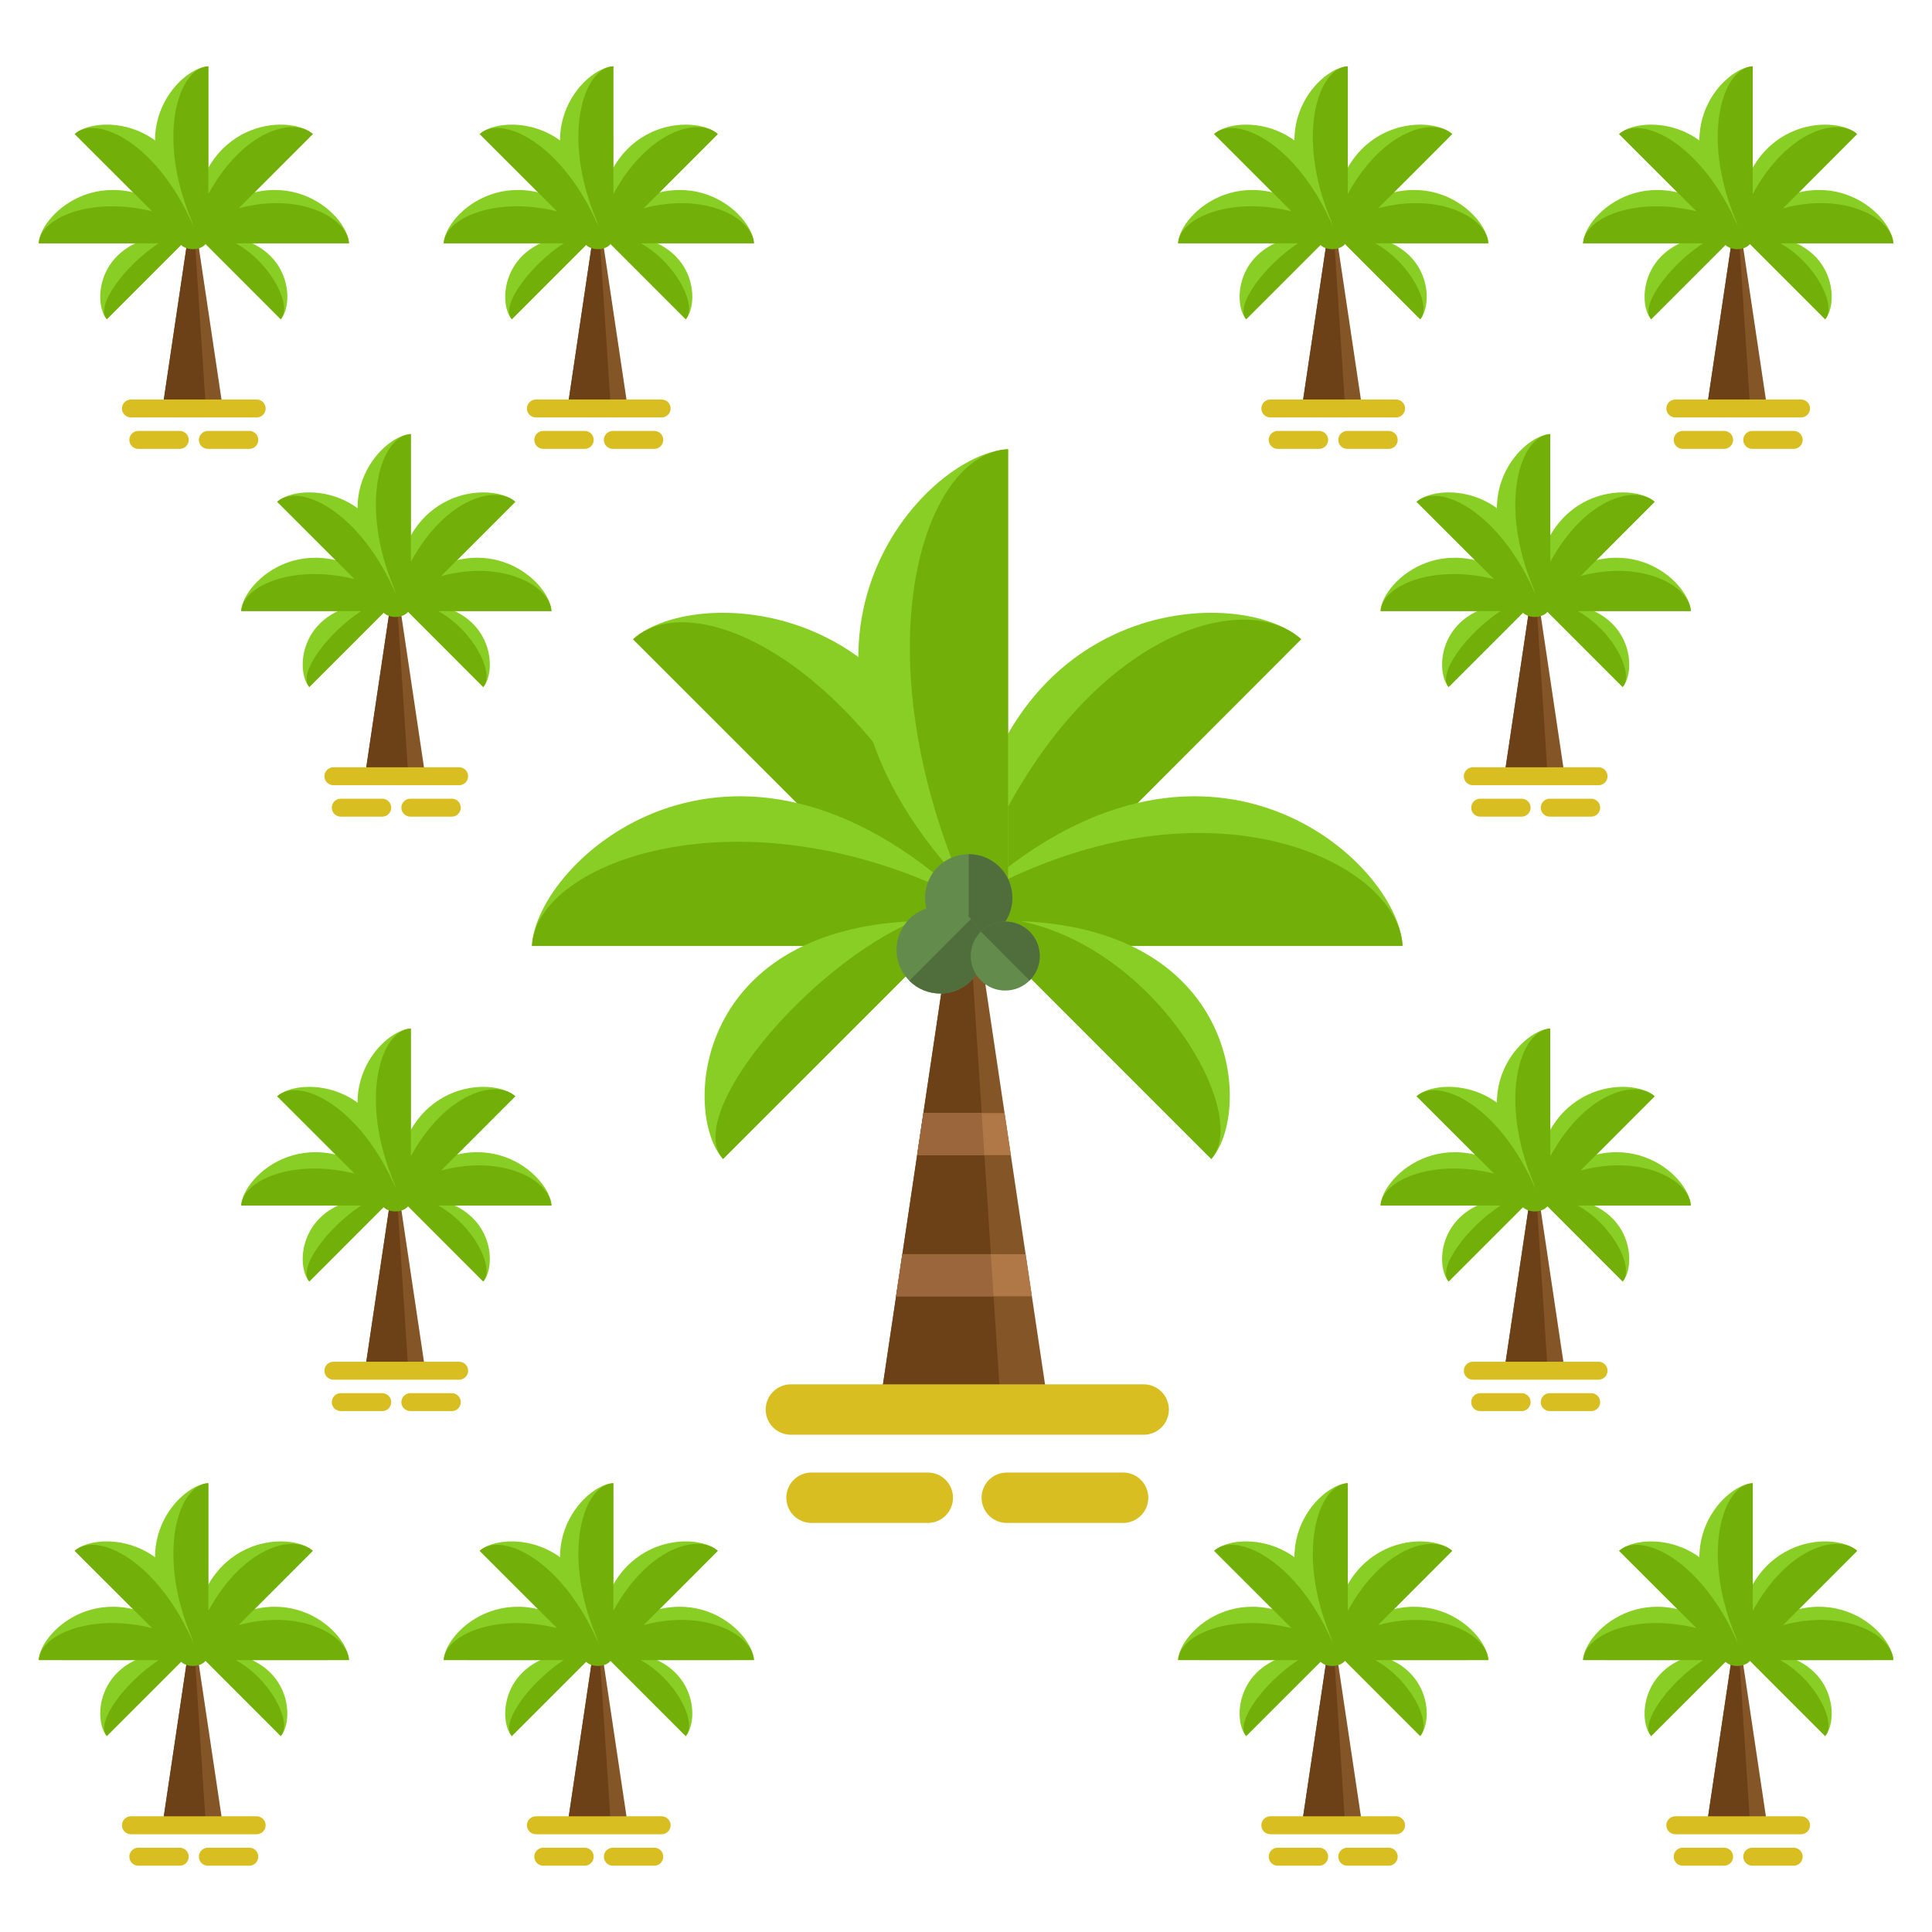<?xml version="1.0" encoding="utf-8"?>
<!-- Generator: Adobe Illustrator 16.0.0, SVG Export Plug-In . SVG Version: 6.00 Build 0)  -->
<!DOCTYPE svg PUBLIC "-//W3C//DTD SVG 1.1//EN" "http://www.w3.org/Graphics/SVG/1.1/DTD/svg11.dtd">
<svg version="1.1" xmlns="http://www.w3.org/2000/svg" xmlns:xlink="http://www.w3.org/1999/xlink" x="0px" y="0px" width="65px"
	 height="65px" viewBox="0 0 65 65" enable-background="new 0 0 65 65" xml:space="preserve">
<g id="Layer_1">
	<g>
		<g>
			<polygon fill="#845526" points="35.189,46.779 32.432,28.285 29.676,46.779 			"/>
			<polygon fill="#6D4118" points="33.635,46.779 32.432,28.285 29.676,46.779 			"/>
			<g>
				<g>
					<g>
						<g>
							<path fill="#88CE24" d="M32.705,30.656c-0.445-10.674-9.301-11.061-11.406-9.15l10.715,10.713L32.705,30.656z"/>
							<path fill="#73AF09" d="M32.705,30.656c-3.375-8.209-9.301-11.061-11.406-9.15l10.715,10.713L32.705,30.656z"/>
							<path fill="#88CE24" d="M32.42,30.229c-7.855-7.234-14.391-1.248-14.523,1.596l15.141,0.002L32.42,30.229z"/>
							<path fill="#73AF09" d="M32.42,30.229c-7.465-3.781-14.391-1.248-14.523,1.596l15.141,0.002L32.42,30.229z"/>
							<path fill="#88CE24" d="M30.748,30.99c-7.484,0.312-7.758,6.525-6.422,8.002l7.516-7.514L30.748,30.99z"/>
							<path fill="#73AF09" d="M30.748,30.99c-3.584,1.539-7.758,6.525-6.422,8.002l7.516-7.514L30.748,30.99z"/>
						</g>
						<g>
							<path fill="#88CE24" d="M32.381,30.656c0.441-10.674,9.293-11.061,11.395-9.15L33.076,32.219L32.381,30.656z"/>
							<path fill="#73AF09" d="M32.381,30.656c3.117-9.043,9.293-11.061,11.395-9.15L33.076,32.219L32.381,30.656z"/>
							<path fill="#88CE24" d="M32.654,30.229c7.863-7.234,14.398-1.248,14.535,1.596l-15.145,0.002L32.654,30.229z"/>
							<path fill="#73AF09" d="M32.654,30.229c7.844-4.449,14.398-1.248,14.535,1.596l-15.145,0.002L32.654,30.229z"/>
							<path fill="#88CE24" d="M34.338,30.99c7.484,0.312,7.754,6.525,6.414,8.002l-7.512-7.514L34.338,30.99z"/>
							<path fill="#73AF09" d="M34.338,30.99c4.617,0.957,7.754,6.525,6.414,8.002l-7.512-7.514L34.338,30.99z"/>
						</g>
					</g>
					<path fill="#88CE24" d="M32.318,29.648c-7.234-7.859-1.254-14.395,1.598-14.535v15.145L32.318,29.648z"/>
					<path fill="#73AF09" d="M32.318,29.648c-3.32-7.91-1.254-14.395,1.598-14.535v15.145L32.318,29.648z"/>
				</g>
				<polygon fill="#AF7846" points="30.855,38.863 34.008,38.863 33.797,37.447 31.066,37.447 				"/>
				<polygon fill="#AF7846" points="30.146,43.613 34.717,43.613 34.506,42.197 30.357,42.197 				"/>
				<polygon fill="#9B663B" points="33.027,37.447 31.066,37.447 30.855,38.863 33.119,38.863 				"/>
				<polygon fill="#9B663B" points="30.146,43.613 33.428,43.613 33.336,42.197 30.357,42.197 				"/>
				<g>
					<circle fill="#638C4C" cx="32.59" cy="30.207" r="1.469"/>
					<path fill="#506D3C" d="M32.59,28.738c0.811,0,1.469,0.658,1.469,1.469s-0.658,1.469-1.469,1.469"/>
				</g>
				<g>
					<circle fill="#638C4C" cx="31.632" cy="31.957" r="1.469"/>
					<path fill="#506D3C" d="M32.67,30.918c0.574,0.574,0.574,1.504,0,2.078c-0.572,0.572-1.502,0.572-2.076,0"/>
				</g>
				<g>
					<circle fill="#638C4C" cx="33.82" cy="32.165" r="1.161"/>
					<path fill="#506D3C" d="M33,31.344c0.453-0.451,1.189-0.453,1.641,0c0.455,0.453,0.455,1.188,0,1.643"/>
				</g>
			</g>
			<g>
				<g>
					<path fill="#D8BE21" d="M38.479,48.27H26.609c-0.469,0-0.848-0.377-0.848-0.846c0-0.471,0.379-0.85,0.848-0.85h11.869
						c0.467,0,0.848,0.379,0.848,0.85C39.326,47.893,38.945,48.27,38.479,48.27z"/>
				</g>
				<g>
					<g>
						<path fill="#D8BE21" d="M31.215,51.238h-3.912c-0.469,0-0.848-0.379-0.848-0.848c0-0.471,0.379-0.848,0.848-0.848h3.912
							c0.469,0,0.848,0.377,0.848,0.848C32.062,50.859,31.684,51.238,31.215,51.238z"/>
					</g>
					<g>
						<path fill="#D8BE21" d="M37.785,51.238h-3.912c-0.469,0-0.848-0.379-0.848-0.848c0-0.471,0.379-0.848,0.848-0.848h3.912
							c0.469,0,0.848,0.377,0.848,0.848C38.633,50.859,38.254,51.238,37.785,51.238z"/>
					</g>
				</g>
			</g>
		</g>
		<g>
			<g>
				<g>
					<g>
						<polygon fill="#845526" points="7.463,13.514 6.48,6.924 5.5,13.514 						"/>
						<polygon fill="#6D4118" points="6.91,13.514 6.48,6.924 5.5,13.514 						"/>
						<g>
							<g>
								<g>
									<g>
										<path fill="#88CE24" d="M6.578,7.77C6.42,3.967,3.266,3.828,2.514,4.51l3.818,3.816L6.578,7.77z"/>
										<path fill="#88CE24" d="M6.477,7.617C3.678,5.039,1.35,7.172,1.303,8.186h5.395L6.477,7.617z"/>
										<path fill="#88CE24" d="M5.881,7.889C3.215,8,3.117,10.213,3.594,10.74l2.678-2.678L5.881,7.889z"/>
									</g>
									<g>
										<path fill="#88CE24" d="M6.463,7.77c0.158-3.803,3.311-3.941,4.061-3.26L6.711,8.326L6.463,7.77z"/>
										<path fill="#88CE24" d="M6.561,7.617c2.803-2.578,5.131-0.445,5.18,0.568H6.344L6.561,7.617z"/>
										<path fill="#88CE24" d="M7.16,7.889C9.828,8,9.922,10.213,9.445,10.74L6.77,8.062L7.16,7.889z"/>
									</g>
								</g>
								<path fill="#88CE24" d="M6.441,7.41C3.863,4.609,5.994,2.281,7.01,2.23v5.396L6.441,7.41z"/>
								<path fill="#73AF09" d="M6.516,7.631C5.305,4.814,3.252,3.84,2.514,4.51l2.602,2.6C3.031,6.592,1.342,7.35,1.303,8.186
									h4.035C4.227,8.91,3.184,10.287,3.594,10.74l2.553-2.555h0.045l0.141,0.141l0.062-0.141H6.52h0.129l0.062,0.141L6.85,8.186
									h0.043l2.553,2.555c0.398-0.439-0.312-1.885-1.512-2.555h3.807c-0.041-0.828-1.611-1.74-3.713-1.178l2.496-2.498
									C9.883,3.928,8.186,4.375,7.01,6.527V2.23C5.994,2.281,5.258,4.592,6.441,7.41"/>
							</g>
						</g>
						<g>
							<g>
								<path fill="#D8BE21" d="M8.635,14.045H4.406c-0.168,0-0.303-0.135-0.303-0.301c0-0.168,0.135-0.303,0.303-0.303h4.229
									c0.166,0,0.303,0.135,0.303,0.303C8.938,13.91,8.801,14.045,8.635,14.045z"/>
							</g>
							<g>
								<g>
									<path fill="#D8BE21" d="M6.047,15.102H4.652c-0.166,0-0.301-0.135-0.301-0.301c0-0.168,0.135-0.303,0.301-0.303h1.395
										c0.168,0,0.303,0.135,0.303,0.303C6.35,14.967,6.215,15.102,6.047,15.102z"/>
								</g>
								<g>
									<path fill="#D8BE21" d="M8.389,15.102H6.994c-0.166,0-0.303-0.135-0.303-0.301c0-0.168,0.137-0.303,0.303-0.303h1.395
										c0.166,0,0.301,0.135,0.301,0.303C8.689,14.967,8.555,15.102,8.389,15.102z"/>
								</g>
							</g>
						</g>
					</g>
					<ellipse fill="#73AF09" cx="6.49" cy="8.055" rx="0.484" ry="0.33"/>
				</g>
				<g>
					<g>
						<polygon fill="#845526" points="21.088,13.514 20.105,6.924 19.125,13.514 						"/>
						<polygon fill="#6D4118" points="20.535,13.514 20.105,6.924 19.125,13.514 						"/>
						<g>
							<g>
								<g>
									<g>
										<path fill="#88CE24" d="M20.203,7.77c-0.158-3.803-3.312-3.941-4.064-3.26l3.818,3.816L20.203,7.77z"/>
										<path fill="#88CE24" d="M20.102,7.617c-2.799-2.578-5.127-0.445-5.174,0.568h5.395L20.102,7.617z"/>
										<path fill="#88CE24" d="M19.506,7.889C16.84,8,16.742,10.213,17.219,10.74l2.678-2.678L19.506,7.889z"/>
									</g>
									<g>
										<path fill="#88CE24" d="M20.088,7.77c0.158-3.803,3.311-3.941,4.061-3.26l-3.812,3.816L20.088,7.77z"/>
										<path fill="#88CE24" d="M20.186,7.617c2.803-2.578,5.131-0.445,5.18,0.568h-5.396L20.186,7.617z"/>
										<path fill="#88CE24" d="M20.785,7.889C23.453,8,23.547,10.213,23.07,10.74l-2.676-2.678L20.785,7.889z"/>
									</g>
								</g>
								<path fill="#88CE24" d="M20.066,7.41c-2.578-2.801-0.447-5.129,0.568-5.18v5.396L20.066,7.41z"/>
								<path fill="#73AF09" d="M20.141,7.631C18.93,4.814,16.877,3.84,16.139,4.51l2.602,2.6c-2.084-0.518-3.773,0.24-3.812,1.076
									h4.035c-1.111,0.725-2.154,2.102-1.744,2.555l2.553-2.555h0.045l0.141,0.141l0.062-0.141h0.125h0.129l0.062,0.141
									l0.139-0.141h0.043l2.553,2.555c0.398-0.439-0.312-1.885-1.512-2.555h3.807c-0.041-0.828-1.611-1.74-3.713-1.178
									l2.496-2.498c-0.641-0.582-2.338-0.135-3.514,2.018V2.23c-1.016,0.051-1.752,2.361-0.568,5.18"/>
							</g>
						</g>
						<g>
							<g>
								<path fill="#D8BE21" d="M22.26,14.045h-4.229c-0.168,0-0.303-0.135-0.303-0.301c0-0.168,0.135-0.303,0.303-0.303h4.229
									c0.166,0,0.303,0.135,0.303,0.303C22.562,13.91,22.426,14.045,22.26,14.045z"/>
							</g>
							<g>
								<g>
									<path fill="#D8BE21" d="M19.672,15.102h-1.395c-0.166,0-0.301-0.135-0.301-0.301c0-0.168,0.135-0.303,0.301-0.303h1.395
										c0.168,0,0.303,0.135,0.303,0.303C19.975,14.967,19.84,15.102,19.672,15.102z"/>
								</g>
								<g>
									<path fill="#D8BE21" d="M22.014,15.102h-1.395c-0.166,0-0.303-0.135-0.303-0.301c0-0.168,0.137-0.303,0.303-0.303h1.395
										c0.166,0,0.301,0.135,0.301,0.303C22.314,14.967,22.18,15.102,22.014,15.102z"/>
								</g>
							</g>
						</g>
					</g>
					<ellipse fill="#73AF09" cx="20.115" cy="8.055" rx="0.484" ry="0.33"/>
				</g>
			</g>
			<g>
				<g>
					<polygon fill="#845526" points="14.275,25.887 13.293,19.297 12.312,25.887 					"/>
					<polygon fill="#6D4118" points="13.723,25.887 13.293,19.297 12.312,25.887 					"/>
					<g>
						<g>
							<g>
								<g>
									<path fill="#88CE24" d="M13.391,20.143c-0.158-3.803-3.312-3.941-4.064-3.26l3.818,3.816L13.391,20.143z"/>
									<path fill="#88CE24" d="M13.289,19.99c-2.799-2.578-5.127-0.445-5.174,0.568h5.395L13.289,19.99z"/>
									<path fill="#88CE24" d="M12.693,20.262c-2.666,0.111-2.764,2.324-2.287,2.852l2.678-2.678L12.693,20.262z"/>
								</g>
								<g>
									<path fill="#88CE24" d="M13.275,20.143c0.158-3.803,3.311-3.941,4.061-3.26l-3.812,3.816L13.275,20.143z"/>
									<path fill="#88CE24" d="M13.373,19.99c2.803-2.578,5.131-0.445,5.18,0.568h-5.396L13.373,19.99z"/>
									<path fill="#88CE24" d="M13.973,20.262c2.668,0.111,2.762,2.324,2.285,2.852l-2.676-2.678L13.973,20.262z"/>
								</g>
							</g>
							<path fill="#88CE24" d="M13.254,19.783c-2.578-2.801-0.447-5.129,0.568-5.18V20L13.254,19.783z"/>
							<path fill="#73AF09" d="M13.328,20.004c-1.211-2.816-3.264-3.791-4.002-3.121l2.602,2.6c-2.084-0.518-3.773,0.24-3.812,1.076
								h4.035c-1.111,0.725-2.154,2.102-1.744,2.555l2.553-2.555h0.045l0.141,0.141l0.062-0.141h0.125h0.129l0.062,0.141
								l0.139-0.141h0.043l2.553,2.555c0.398-0.439-0.312-1.885-1.512-2.555h3.807c-0.041-0.828-1.611-1.74-3.713-1.178l2.496-2.498
								c-0.641-0.582-2.338-0.135-3.514,2.018v-4.297c-1.016,0.051-1.752,2.361-0.568,5.18"/>
						</g>
					</g>
					<g>
						<g>
							<path fill="#D8BE21" d="M15.447,26.418h-4.229c-0.168,0-0.303-0.135-0.303-0.301c0-0.168,0.135-0.303,0.303-0.303h4.229
								c0.166,0,0.303,0.135,0.303,0.303C15.75,26.283,15.613,26.418,15.447,26.418z"/>
						</g>
						<g>
							<g>
								<path fill="#D8BE21" d="M12.859,27.475h-1.395c-0.166,0-0.301-0.135-0.301-0.301c0-0.168,0.135-0.303,0.301-0.303h1.395
									c0.168,0,0.303,0.135,0.303,0.303C13.162,27.34,13.027,27.475,12.859,27.475z"/>
							</g>
							<g>
								<path fill="#D8BE21" d="M15.201,27.475h-1.395c-0.166,0-0.303-0.135-0.303-0.301c0-0.168,0.137-0.303,0.303-0.303h1.395
									c0.166,0,0.301,0.135,0.301,0.303C15.502,27.34,15.367,27.475,15.201,27.475z"/>
							</g>
						</g>
					</g>
				</g>
				<ellipse fill="#73AF09" cx="13.303" cy="20.428" rx="0.484" ry="0.33"/>
			</g>
		</g>
		<g>
			<g>
				<g>
					<g>
						<polygon fill="#845526" points="7.463,61.18 6.48,54.592 5.5,61.18 						"/>
						<polygon fill="#6D4118" points="6.91,61.18 6.48,54.592 5.5,61.18 						"/>
						<g>
							<g>
								<g>
									<g>
										<path fill="#88CE24" d="M6.578,55.436c-0.158-3.803-3.312-3.941-4.064-3.26l3.818,3.816L6.578,55.436z"/>
										<path fill="#88CE24" d="M6.477,55.283c-2.799-2.578-5.127-0.445-5.174,0.568l5.395,0.002L6.477,55.283z"/>
										<path fill="#88CE24" d="M5.881,55.555c-2.666,0.111-2.764,2.324-2.287,2.852l2.678-2.678L5.881,55.555z"/>
									</g>
									<g>
										<path fill="#88CE24" d="M6.463,55.436c0.158-3.803,3.311-3.941,4.061-3.26l-3.812,3.816L6.463,55.436z"/>
										<path fill="#88CE24" d="M6.561,55.283c2.803-2.578,5.131-0.445,5.18,0.568l-5.396,0.002L6.561,55.283z"/>
										<path fill="#88CE24" d="M7.16,55.555c2.668,0.111,2.762,2.324,2.285,2.852L6.77,55.729L7.16,55.555z"/>
									</g>
								</g>
								<path fill="#88CE24" d="M6.441,55.076c-2.578-2.799-0.447-5.127,0.568-5.178v5.396L6.441,55.076z"/>
								<path fill="#73AF09" d="M6.516,55.297c-1.211-2.814-3.264-3.791-4.002-3.121l2.602,2.6c-2.084-0.518-3.773,0.24-3.812,1.076
									l4.035,0.002c-1.111,0.725-2.154,2.1-1.744,2.553l2.553-2.553h0.045l0.141,0.139l0.062-0.139H6.52h0.129l0.062,0.139
									l0.139-0.139h0.043l2.553,2.553c0.398-0.439-0.312-1.885-1.512-2.553l3.807-0.002c-0.041-0.828-1.611-1.74-3.713-1.178
									l2.496-2.498c-0.641-0.582-2.338-0.135-3.514,2.018v-4.295c-1.016,0.051-1.752,2.359-0.568,5.178"/>
							</g>
						</g>
						<g>
							<g>
								<path fill="#D8BE21" d="M8.635,61.711H4.406c-0.168,0-0.303-0.133-0.303-0.301s0.135-0.303,0.303-0.303h4.229
									c0.166,0,0.303,0.135,0.303,0.303S8.801,61.711,8.635,61.711z"/>
							</g>
							<g>
								<g>
									<path fill="#D8BE21" d="M6.047,62.77H4.652c-0.166,0-0.301-0.137-0.301-0.303c0-0.168,0.135-0.303,0.301-0.303h1.395
										c0.168,0,0.303,0.135,0.303,0.303C6.35,62.633,6.215,62.77,6.047,62.77z"/>
								</g>
								<g>
									<path fill="#D8BE21" d="M8.389,62.77H6.994c-0.166,0-0.303-0.137-0.303-0.303c0-0.168,0.137-0.303,0.303-0.303h1.395
										c0.166,0,0.301,0.135,0.301,0.303C8.689,62.633,8.555,62.77,8.389,62.77z"/>
								</g>
							</g>
						</g>
					</g>
					<ellipse fill="#73AF09" cx="6.49" cy="55.721" rx="0.484" ry="0.33"/>
				</g>
				<g>
					<g>
						<polygon fill="#845526" points="21.088,61.18 20.105,54.592 19.125,61.18 						"/>
						<polygon fill="#6D4118" points="20.535,61.18 20.105,54.592 19.125,61.18 						"/>
						<g>
							<g>
								<g>
									<g>
										<path fill="#88CE24" d="M20.203,55.436c-0.158-3.803-3.312-3.941-4.064-3.26l3.818,3.816L20.203,55.436z"/>
										<path fill="#88CE24" d="M20.102,55.283c-2.799-2.578-5.127-0.445-5.174,0.568l5.395,0.002L20.102,55.283z"/>
										<path fill="#88CE24" d="M19.506,55.555c-2.666,0.111-2.764,2.324-2.287,2.852l2.678-2.678L19.506,55.555z"/>
									</g>
									<g>
										<path fill="#88CE24" d="M20.088,55.436c0.158-3.803,3.311-3.941,4.061-3.26l-3.812,3.816L20.088,55.436z"/>
										<path fill="#88CE24" d="M20.186,55.283c2.803-2.578,5.131-0.445,5.18,0.568l-5.396,0.002L20.186,55.283z"/>
										<path fill="#88CE24" d="M20.785,55.555c2.668,0.111,2.762,2.324,2.285,2.852l-2.676-2.678L20.785,55.555z"/>
									</g>
								</g>
								<path fill="#88CE24" d="M20.066,55.076c-2.578-2.799-0.447-5.127,0.568-5.178v5.396L20.066,55.076z"/>
								<path fill="#73AF09" d="M20.141,55.297c-1.211-2.814-3.264-3.791-4.002-3.121l2.602,2.6
									c-2.084-0.518-3.773,0.24-3.812,1.076l4.035,0.002c-1.111,0.725-2.154,2.1-1.744,2.553l2.553-2.553h0.045l0.141,0.139
									l0.062-0.139h0.125h0.129l0.062,0.139l0.139-0.139h0.043l2.553,2.553c0.398-0.439-0.312-1.885-1.512-2.553l3.807-0.002
									c-0.041-0.828-1.611-1.74-3.713-1.178l2.496-2.498c-0.641-0.582-2.338-0.135-3.514,2.018v-4.295
									c-1.016,0.051-1.752,2.359-0.568,5.178"/>
							</g>
						</g>
						<g>
							<g>
								<path fill="#D8BE21" d="M22.26,61.711h-4.229c-0.168,0-0.303-0.133-0.303-0.301s0.135-0.303,0.303-0.303h4.229
									c0.166,0,0.303,0.135,0.303,0.303S22.426,61.711,22.26,61.711z"/>
							</g>
							<g>
								<g>
									<path fill="#D8BE21" d="M19.672,62.77h-1.395c-0.166,0-0.301-0.137-0.301-0.303c0-0.168,0.135-0.303,0.301-0.303h1.395
										c0.168,0,0.303,0.135,0.303,0.303C19.975,62.633,19.84,62.77,19.672,62.77z"/>
								</g>
								<g>
									<path fill="#D8BE21" d="M22.014,62.77h-1.395c-0.166,0-0.303-0.137-0.303-0.303c0-0.168,0.137-0.303,0.303-0.303h1.395
										c0.166,0,0.301,0.135,0.301,0.303C22.314,62.633,22.18,62.77,22.014,62.77z"/>
								</g>
							</g>
						</g>
					</g>
					<ellipse fill="#73AF09" cx="20.115" cy="55.721" rx="0.484" ry="0.33"/>
				</g>
			</g>
			<g>
				<g>
					<polygon fill="#845526" points="14.275,45.887 13.293,39.297 12.312,45.887 					"/>
					<polygon fill="#6D4118" points="13.723,45.887 13.293,39.297 12.312,45.887 					"/>
					<g>
						<g>
							<g>
								<g>
									<path fill="#88CE24" d="M13.391,40.143c-0.158-3.803-3.312-3.941-4.064-3.26l3.818,3.816L13.391,40.143z"/>
									<path fill="#88CE24" d="M13.289,39.99c-2.799-2.578-5.127-0.445-5.174,0.568h5.395L13.289,39.99z"/>
									<path fill="#88CE24" d="M12.693,40.262c-2.666,0.111-2.764,2.324-2.287,2.852l2.678-2.678L12.693,40.262z"/>
								</g>
								<g>
									<path fill="#88CE24" d="M13.275,40.143c0.158-3.803,3.311-3.941,4.061-3.26l-3.812,3.816L13.275,40.143z"/>
									<path fill="#88CE24" d="M13.373,39.99c2.803-2.578,5.131-0.445,5.18,0.568h-5.396L13.373,39.99z"/>
									<path fill="#88CE24" d="M13.973,40.262c2.668,0.111,2.762,2.324,2.285,2.852l-2.676-2.678L13.973,40.262z"/>
								</g>
							</g>
							<path fill="#88CE24" d="M13.254,39.783c-2.578-2.801-0.447-5.129,0.568-5.18V40L13.254,39.783z"/>
							<path fill="#73AF09" d="M13.328,40.004c-1.211-2.816-3.264-3.791-4.002-3.121l2.602,2.6c-2.084-0.518-3.773,0.24-3.812,1.076
								h4.035c-1.111,0.725-2.154,2.102-1.744,2.555l2.553-2.555h0.045l0.141,0.141l0.062-0.141h0.125h0.129l0.062,0.141
								l0.139-0.141h0.043l2.553,2.555c0.398-0.439-0.312-1.885-1.512-2.555h3.807c-0.041-0.828-1.611-1.74-3.713-1.178l2.496-2.498
								c-0.641-0.582-2.338-0.135-3.514,2.018v-4.297c-1.016,0.051-1.752,2.361-0.568,5.18"/>
						</g>
					</g>
					<g>
						<g>
							<path fill="#D8BE21" d="M15.447,46.418h-4.229c-0.168,0-0.303-0.135-0.303-0.301c0-0.168,0.135-0.303,0.303-0.303h4.229
								c0.166,0,0.303,0.135,0.303,0.303C15.75,46.283,15.613,46.418,15.447,46.418z"/>
						</g>
						<g>
							<g>
								<path fill="#D8BE21" d="M12.859,47.475h-1.395c-0.166,0-0.301-0.135-0.301-0.301c0-0.168,0.135-0.303,0.301-0.303h1.395
									c0.168,0,0.303,0.135,0.303,0.303C13.162,47.34,13.027,47.475,12.859,47.475z"/>
							</g>
							<g>
								<path fill="#D8BE21" d="M15.201,47.475h-1.395c-0.166,0-0.303-0.135-0.303-0.301c0-0.168,0.137-0.303,0.303-0.303h1.395
									c0.166,0,0.301,0.135,0.301,0.303C15.502,47.34,15.367,47.475,15.201,47.475z"/>
							</g>
						</g>
					</g>
				</g>
				<ellipse fill="#73AF09" cx="13.303" cy="40.428" rx="0.484" ry="0.33"/>
			</g>
		</g>
		<g>
			<g>
				<g>
					<g>
						<polygon fill="#845526" points="45.797,61.18 44.814,54.592 43.832,61.18 						"/>
						<polygon fill="#6D4118" points="45.242,61.18 44.814,54.592 43.832,61.18 						"/>
						<g>
							<g>
								<g>
									<g>
										<path fill="#88CE24" d="M44.912,55.436c-0.158-3.803-3.314-3.941-4.064-3.26l3.818,3.816L44.912,55.436z"/>
										<path fill="#88CE24" d="M44.811,55.283c-2.799-2.578-5.127-0.445-5.176,0.568l5.395,0.002L44.811,55.283z"/>
										<path fill="#88CE24" d="M44.215,55.555c-2.668,0.111-2.764,2.324-2.289,2.852l2.678-2.678L44.215,55.555z"/>
									</g>
									<g>
										<path fill="#88CE24" d="M44.797,55.436c0.156-3.803,3.311-3.941,4.059-3.26l-3.811,3.816L44.797,55.436z"/>
										<path fill="#88CE24" d="M44.895,55.283c2.801-2.578,5.129-0.445,5.178,0.568l-5.395,0.002L44.895,55.283z"/>
										<path fill="#88CE24" d="M45.494,55.555c2.666,0.111,2.762,2.324,2.285,2.852l-2.676-2.678L45.494,55.555z"/>
									</g>
								</g>
								<path fill="#88CE24" d="M44.773,55.076c-2.576-2.799-0.445-5.127,0.57-5.178v5.396L44.773,55.076z"/>
								<path fill="#73AF09" d="M44.85,55.297c-1.211-2.814-3.264-3.791-4.002-3.121l2.602,2.6c-2.084-0.518-3.773,0.24-3.814,1.076
									l4.037,0.002c-1.111,0.725-2.154,2.1-1.746,2.553l2.555-2.553h0.045l0.141,0.139l0.061-0.139h0.127h0.129l0.062,0.139
									l0.139-0.139h0.043l2.553,2.553c0.398-0.439-0.312-1.885-1.512-2.553l3.805-0.002c-0.039-0.828-1.611-1.74-3.711-1.178
									l2.494-2.498c-0.639-0.582-2.338-0.135-3.512,2.018v-4.295c-1.016,0.051-1.752,2.359-0.57,5.178"/>
							</g>
						</g>
						<g>
							<g>
								<path fill="#D8BE21" d="M46.969,61.711H42.74c-0.168,0-0.303-0.133-0.303-0.301s0.135-0.303,0.303-0.303h4.229
									c0.166,0,0.303,0.135,0.303,0.303S47.135,61.711,46.969,61.711z"/>
							</g>
							<g>
								<g>
									<path fill="#D8BE21" d="M44.381,62.77h-1.395c-0.166,0-0.301-0.137-0.301-0.303c0-0.168,0.135-0.303,0.301-0.303h1.395
										c0.166,0,0.303,0.135,0.303,0.303C44.684,62.633,44.547,62.77,44.381,62.77z"/>
								</g>
								<g>
									<path fill="#D8BE21" d="M46.723,62.77h-1.395c-0.168,0-0.303-0.137-0.303-0.303c0-0.168,0.135-0.303,0.303-0.303h1.395
										c0.166,0,0.301,0.135,0.301,0.303C47.023,62.633,46.889,62.77,46.723,62.77z"/>
								</g>
							</g>
						</g>
					</g>
					<ellipse fill="#73AF09" cx="44.823" cy="55.721" rx="0.485" ry="0.33"/>
				</g>
				<g>
					<g>
						<polygon fill="#845526" points="59.422,61.18 58.439,54.592 57.457,61.18 						"/>
						<polygon fill="#6D4118" points="58.867,61.18 58.439,54.592 57.457,61.18 						"/>
						<g>
							<g>
								<g>
									<g>
										<path fill="#88CE24" d="M58.537,55.436c-0.158-3.803-3.314-3.941-4.064-3.26l3.818,3.816L58.537,55.436z"/>
										<path fill="#88CE24" d="M58.436,55.283c-2.799-2.578-5.127-0.445-5.176,0.568l5.395,0.002L58.436,55.283z"/>
										<path fill="#88CE24" d="M57.84,55.555c-2.668,0.111-2.764,2.324-2.289,2.852l2.678-2.678L57.84,55.555z"/>
									</g>
									<g>
										<path fill="#88CE24" d="M58.422,55.436c0.156-3.803,3.311-3.941,4.059-3.26l-3.811,3.816L58.422,55.436z"/>
										<path fill="#88CE24" d="M58.52,55.283c2.801-2.578,5.129-0.445,5.178,0.568l-5.395,0.002L58.52,55.283z"/>
										<path fill="#88CE24" d="M59.119,55.555c2.666,0.111,2.762,2.324,2.285,2.852l-2.676-2.678L59.119,55.555z"/>
									</g>
								</g>
								<path fill="#88CE24" d="M58.398,55.076c-2.576-2.799-0.445-5.127,0.57-5.178v5.396L58.398,55.076z"/>
								<path fill="#73AF09" d="M58.475,55.297c-1.211-2.814-3.264-3.791-4.002-3.121l2.602,2.6
									c-2.084-0.518-3.773,0.24-3.814,1.076l4.037,0.002c-1.111,0.725-2.154,2.1-1.746,2.553l2.555-2.553h0.045l0.141,0.139
									l0.061-0.139h0.127h0.129l0.062,0.139l0.139-0.139h0.043l2.553,2.553c0.398-0.439-0.312-1.885-1.512-2.553l3.805-0.002
									c-0.039-0.828-1.611-1.74-3.711-1.178l2.494-2.498c-0.639-0.582-2.338-0.135-3.512,2.018v-4.295
									c-1.016,0.051-1.752,2.359-0.57,5.178"/>
							</g>
						</g>
						<g>
							<g>
								<path fill="#D8BE21" d="M60.594,61.711h-4.229c-0.168,0-0.303-0.133-0.303-0.301s0.135-0.303,0.303-0.303h4.229
									c0.166,0,0.303,0.135,0.303,0.303S60.76,61.711,60.594,61.711z"/>
							</g>
							<g>
								<g>
									<path fill="#D8BE21" d="M58.006,62.77h-1.395c-0.166,0-0.301-0.137-0.301-0.303c0-0.168,0.135-0.303,0.301-0.303h1.395
										c0.166,0,0.303,0.135,0.303,0.303C58.309,62.633,58.172,62.77,58.006,62.77z"/>
								</g>
								<g>
									<path fill="#D8BE21" d="M60.348,62.77h-1.395c-0.168,0-0.303-0.137-0.303-0.303c0-0.168,0.135-0.303,0.303-0.303h1.395
										c0.166,0,0.301,0.135,0.301,0.303C60.648,62.633,60.514,62.77,60.348,62.77z"/>
								</g>
							</g>
						</g>
					</g>
					<ellipse fill="#73AF09" cx="58.448" cy="55.721" rx="0.485" ry="0.33"/>
				</g>
			</g>
			<g>
				<g>
					<polygon fill="#845526" points="52.609,45.887 51.627,39.297 50.645,45.887 					"/>
					<polygon fill="#6D4118" points="52.055,45.887 51.627,39.297 50.645,45.887 					"/>
					<g>
						<g>
							<g>
								<g>
									<path fill="#88CE24" d="M51.725,40.143c-0.158-3.803-3.314-3.941-4.064-3.26l3.818,3.816L51.725,40.143z"/>
									<path fill="#88CE24" d="M51.623,39.99c-2.799-2.578-5.127-0.445-5.176,0.568h5.395L51.623,39.99z"/>
									<path fill="#88CE24" d="M51.027,40.262c-2.668,0.111-2.764,2.324-2.289,2.852l2.678-2.678L51.027,40.262z"/>
								</g>
								<g>
									<path fill="#88CE24" d="M51.609,40.143c0.156-3.803,3.311-3.941,4.059-3.26l-3.811,3.816L51.609,40.143z"/>
									<path fill="#88CE24" d="M51.707,39.99c2.801-2.578,5.129-0.445,5.178,0.568H51.49L51.707,39.99z"/>
									<path fill="#88CE24" d="M52.307,40.262c2.666,0.111,2.762,2.324,2.285,2.852l-2.676-2.678L52.307,40.262z"/>
								</g>
							</g>
							<path fill="#88CE24" d="M51.586,39.783c-2.576-2.801-0.445-5.129,0.57-5.18V40L51.586,39.783z"/>
							<path fill="#73AF09" d="M51.662,40.004c-1.211-2.816-3.264-3.791-4.002-3.121l2.602,2.6c-2.084-0.518-3.773,0.24-3.814,1.076
								h4.037c-1.111,0.725-2.154,2.102-1.746,2.555l2.555-2.555h0.045l0.141,0.141l0.061-0.141h0.127h0.129l0.062,0.141
								l0.139-0.141h0.043l2.553,2.555c0.398-0.439-0.312-1.885-1.512-2.555h3.805c-0.039-0.828-1.611-1.74-3.711-1.178l2.494-2.498
								c-0.639-0.582-2.338-0.135-3.512,2.018v-4.297c-1.016,0.051-1.752,2.361-0.57,5.18"/>
						</g>
					</g>
					<g>
						<g>
							<path fill="#D8BE21" d="M53.781,46.418h-4.229c-0.168,0-0.303-0.135-0.303-0.301c0-0.168,0.135-0.303,0.303-0.303h4.229
								c0.166,0,0.303,0.135,0.303,0.303C54.084,46.283,53.947,46.418,53.781,46.418z"/>
						</g>
						<g>
							<g>
								<path fill="#D8BE21" d="M51.193,47.475h-1.395c-0.166,0-0.301-0.135-0.301-0.301c0-0.168,0.135-0.303,0.301-0.303h1.395
									c0.166,0,0.303,0.135,0.303,0.303C51.496,47.34,51.359,47.475,51.193,47.475z"/>
							</g>
							<g>
								<path fill="#D8BE21" d="M53.535,47.475h-1.395c-0.168,0-0.303-0.135-0.303-0.301c0-0.168,0.135-0.303,0.303-0.303h1.395
									c0.166,0,0.301,0.135,0.301,0.303C53.836,47.34,53.701,47.475,53.535,47.475z"/>
							</g>
						</g>
					</g>
				</g>
				<ellipse fill="#73AF09" cx="51.636" cy="40.428" rx="0.485" ry="0.33"/>
			</g>
		</g>
		<g>
			<g>
				<g>
					<g>
						<polygon fill="#845526" points="45.797,13.514 44.814,6.924 43.832,13.514 						"/>
						<polygon fill="#6D4118" points="45.242,13.514 44.814,6.924 43.832,13.514 						"/>
						<g>
							<g>
								<g>
									<g>
										<path fill="#88CE24" d="M44.912,7.77c-0.158-3.803-3.314-3.941-4.064-3.26l3.818,3.816L44.912,7.77z"/>
										<path fill="#88CE24" d="M44.811,7.617c-2.799-2.578-5.127-0.445-5.176,0.568h5.395L44.811,7.617z"/>
										<path fill="#88CE24" d="M44.215,7.889C41.547,8,41.451,10.213,41.926,10.74l2.678-2.678L44.215,7.889z"/>
									</g>
									<g>
										<path fill="#88CE24" d="M44.797,7.77c0.156-3.803,3.311-3.941,4.059-3.26l-3.811,3.816L44.797,7.77z"/>
										<path fill="#88CE24" d="M44.895,7.617c2.801-2.578,5.129-0.445,5.178,0.568h-5.395L44.895,7.617z"/>
										<path fill="#88CE24" d="M45.494,7.889C48.16,8,48.256,10.213,47.779,10.74l-2.676-2.678L45.494,7.889z"/>
									</g>
								</g>
								<path fill="#88CE24" d="M44.773,7.41c-2.576-2.801-0.445-5.129,0.57-5.18v5.396L44.773,7.41z"/>
								<path fill="#73AF09" d="M44.85,7.631c-1.211-2.816-3.264-3.791-4.002-3.121l2.602,2.6c-2.084-0.518-3.773,0.24-3.814,1.076
									h4.037c-1.111,0.725-2.154,2.102-1.746,2.555l2.555-2.555h0.045l0.141,0.141l0.061-0.141h0.127h0.129l0.062,0.141
									l0.139-0.141h0.043l2.553,2.555c0.398-0.439-0.312-1.885-1.512-2.555h3.805c-0.039-0.828-1.611-1.74-3.711-1.178
									l2.494-2.498c-0.639-0.582-2.338-0.135-3.512,2.018V2.23c-1.016,0.051-1.752,2.361-0.57,5.18"/>
							</g>
						</g>
						<g>
							<g>
								<path fill="#D8BE21" d="M46.969,14.045H42.74c-0.168,0-0.303-0.135-0.303-0.301c0-0.168,0.135-0.303,0.303-0.303h4.229
									c0.166,0,0.303,0.135,0.303,0.303C47.271,13.91,47.135,14.045,46.969,14.045z"/>
							</g>
							<g>
								<g>
									<path fill="#D8BE21" d="M44.381,15.102h-1.395c-0.166,0-0.301-0.135-0.301-0.301c0-0.168,0.135-0.303,0.301-0.303h1.395
										c0.166,0,0.303,0.135,0.303,0.303C44.684,14.967,44.547,15.102,44.381,15.102z"/>
								</g>
								<g>
									<path fill="#D8BE21" d="M46.723,15.102h-1.395c-0.168,0-0.303-0.135-0.303-0.301c0-0.168,0.135-0.303,0.303-0.303h1.395
										c0.166,0,0.301,0.135,0.301,0.303C47.023,14.967,46.889,15.102,46.723,15.102z"/>
								</g>
							</g>
						</g>
					</g>
					<ellipse fill="#73AF09" cx="44.823" cy="8.055" rx="0.485" ry="0.33"/>
				</g>
				<g>
					<g>
						<polygon fill="#845526" points="59.422,13.514 58.439,6.924 57.457,13.514 						"/>
						<polygon fill="#6D4118" points="58.867,13.514 58.439,6.924 57.457,13.514 						"/>
						<g>
							<g>
								<g>
									<g>
										<path fill="#88CE24" d="M58.537,7.77c-0.158-3.803-3.314-3.941-4.064-3.26l3.818,3.816L58.537,7.77z"/>
										<path fill="#88CE24" d="M58.436,7.617c-2.799-2.578-5.127-0.445-5.176,0.568h5.395L58.436,7.617z"/>
										<path fill="#88CE24" d="M57.84,7.889C55.172,8,55.076,10.213,55.551,10.74l2.678-2.678L57.84,7.889z"/>
									</g>
									<g>
										<path fill="#88CE24" d="M58.422,7.77c0.156-3.803,3.311-3.941,4.059-3.26L58.67,8.326L58.422,7.77z"/>
										<path fill="#88CE24" d="M58.52,7.617c2.801-2.578,5.129-0.445,5.178,0.568h-5.395L58.52,7.617z"/>
										<path fill="#88CE24" d="M59.119,7.889c2.666,0.111,2.762,2.324,2.285,2.852l-2.676-2.678L59.119,7.889z"/>
									</g>
								</g>
								<path fill="#88CE24" d="M58.398,7.41c-2.576-2.801-0.445-5.129,0.57-5.18v5.396L58.398,7.41z"/>
								<path fill="#73AF09" d="M58.475,7.631c-1.211-2.816-3.264-3.791-4.002-3.121l2.602,2.6c-2.084-0.518-3.773,0.24-3.814,1.076
									h4.037c-1.111,0.725-2.154,2.102-1.746,2.555l2.555-2.555h0.045l0.141,0.141l0.061-0.141h0.127h0.129l0.062,0.141
									l0.139-0.141h0.043l2.553,2.555c0.398-0.439-0.312-1.885-1.512-2.555h3.805c-0.039-0.828-1.611-1.74-3.711-1.178L62.48,4.51
									c-0.639-0.582-2.338-0.135-3.512,2.018V2.23c-1.016,0.051-1.752,2.361-0.57,5.18"/>
							</g>
						</g>
						<g>
							<g>
								<path fill="#D8BE21" d="M60.594,14.045h-4.229c-0.168,0-0.303-0.135-0.303-0.301c0-0.168,0.135-0.303,0.303-0.303h4.229
									c0.166,0,0.303,0.135,0.303,0.303C60.896,13.91,60.76,14.045,60.594,14.045z"/>
							</g>
							<g>
								<g>
									<path fill="#D8BE21" d="M58.006,15.102h-1.395c-0.166,0-0.301-0.135-0.301-0.301c0-0.168,0.135-0.303,0.301-0.303h1.395
										c0.166,0,0.303,0.135,0.303,0.303C58.309,14.967,58.172,15.102,58.006,15.102z"/>
								</g>
								<g>
									<path fill="#D8BE21" d="M60.348,15.102h-1.395c-0.168,0-0.303-0.135-0.303-0.301c0-0.168,0.135-0.303,0.303-0.303h1.395
										c0.166,0,0.301,0.135,0.301,0.303C60.648,14.967,60.514,15.102,60.348,15.102z"/>
								</g>
							</g>
						</g>
					</g>
					<ellipse fill="#73AF09" cx="58.448" cy="8.055" rx="0.485" ry="0.33"/>
				</g>
			</g>
			<g>
				<g>
					<polygon fill="#845526" points="52.609,25.887 51.627,19.297 50.645,25.887 					"/>
					<polygon fill="#6D4118" points="52.055,25.887 51.627,19.297 50.645,25.887 					"/>
					<g>
						<g>
							<g>
								<g>
									<path fill="#88CE24" d="M51.725,20.143c-0.158-3.803-3.314-3.941-4.064-3.26l3.818,3.816L51.725,20.143z"/>
									<path fill="#88CE24" d="M51.623,19.99c-2.799-2.578-5.127-0.445-5.176,0.568h5.395L51.623,19.99z"/>
									<path fill="#88CE24" d="M51.027,20.262c-2.668,0.111-2.764,2.324-2.289,2.852l2.678-2.678L51.027,20.262z"/>
								</g>
								<g>
									<path fill="#88CE24" d="M51.609,20.143c0.156-3.803,3.311-3.941,4.059-3.26l-3.811,3.816L51.609,20.143z"/>
									<path fill="#88CE24" d="M51.707,19.99c2.801-2.578,5.129-0.445,5.178,0.568H51.49L51.707,19.99z"/>
									<path fill="#88CE24" d="M52.307,20.262c2.666,0.111,2.762,2.324,2.285,2.852l-2.676-2.678L52.307,20.262z"/>
								</g>
							</g>
							<path fill="#88CE24" d="M51.586,19.783c-2.576-2.801-0.445-5.129,0.57-5.18V20L51.586,19.783z"/>
							<path fill="#73AF09" d="M51.662,20.004c-1.211-2.816-3.264-3.791-4.002-3.121l2.602,2.6c-2.084-0.518-3.773,0.24-3.814,1.076
								h4.037c-1.111,0.725-2.154,2.102-1.746,2.555l2.555-2.555h0.045l0.141,0.141l0.061-0.141h0.127h0.129l0.062,0.141
								l0.139-0.141h0.043l2.553,2.555c0.398-0.439-0.312-1.885-1.512-2.555h3.805c-0.039-0.828-1.611-1.74-3.711-1.178l2.494-2.498
								c-0.639-0.582-2.338-0.135-3.512,2.018v-4.297c-1.016,0.051-1.752,2.361-0.57,5.18"/>
						</g>
					</g>
					<g>
						<g>
							<path fill="#D8BE21" d="M53.781,26.418h-4.229c-0.168,0-0.303-0.135-0.303-0.301c0-0.168,0.135-0.303,0.303-0.303h4.229
								c0.166,0,0.303,0.135,0.303,0.303C54.084,26.283,53.947,26.418,53.781,26.418z"/>
						</g>
						<g>
							<g>
								<path fill="#D8BE21" d="M51.193,27.475h-1.395c-0.166,0-0.301-0.135-0.301-0.301c0-0.168,0.135-0.303,0.301-0.303h1.395
									c0.166,0,0.303,0.135,0.303,0.303C51.496,27.34,51.359,27.475,51.193,27.475z"/>
							</g>
							<g>
								<path fill="#D8BE21" d="M53.535,27.475h-1.395c-0.168,0-0.303-0.135-0.303-0.301c0-0.168,0.135-0.303,0.303-0.303h1.395
									c0.166,0,0.301,0.135,0.301,0.303C53.836,27.34,53.701,27.475,53.535,27.475z"/>
							</g>
						</g>
					</g>
				</g>
				<ellipse fill="#73AF09" cx="51.636" cy="20.428" rx="0.485" ry="0.33"/>
			</g>
		</g>
	</g>
</g>
<g id="nyt_x5F_exporter_x5F_info" display="none">
</g>
</svg>

